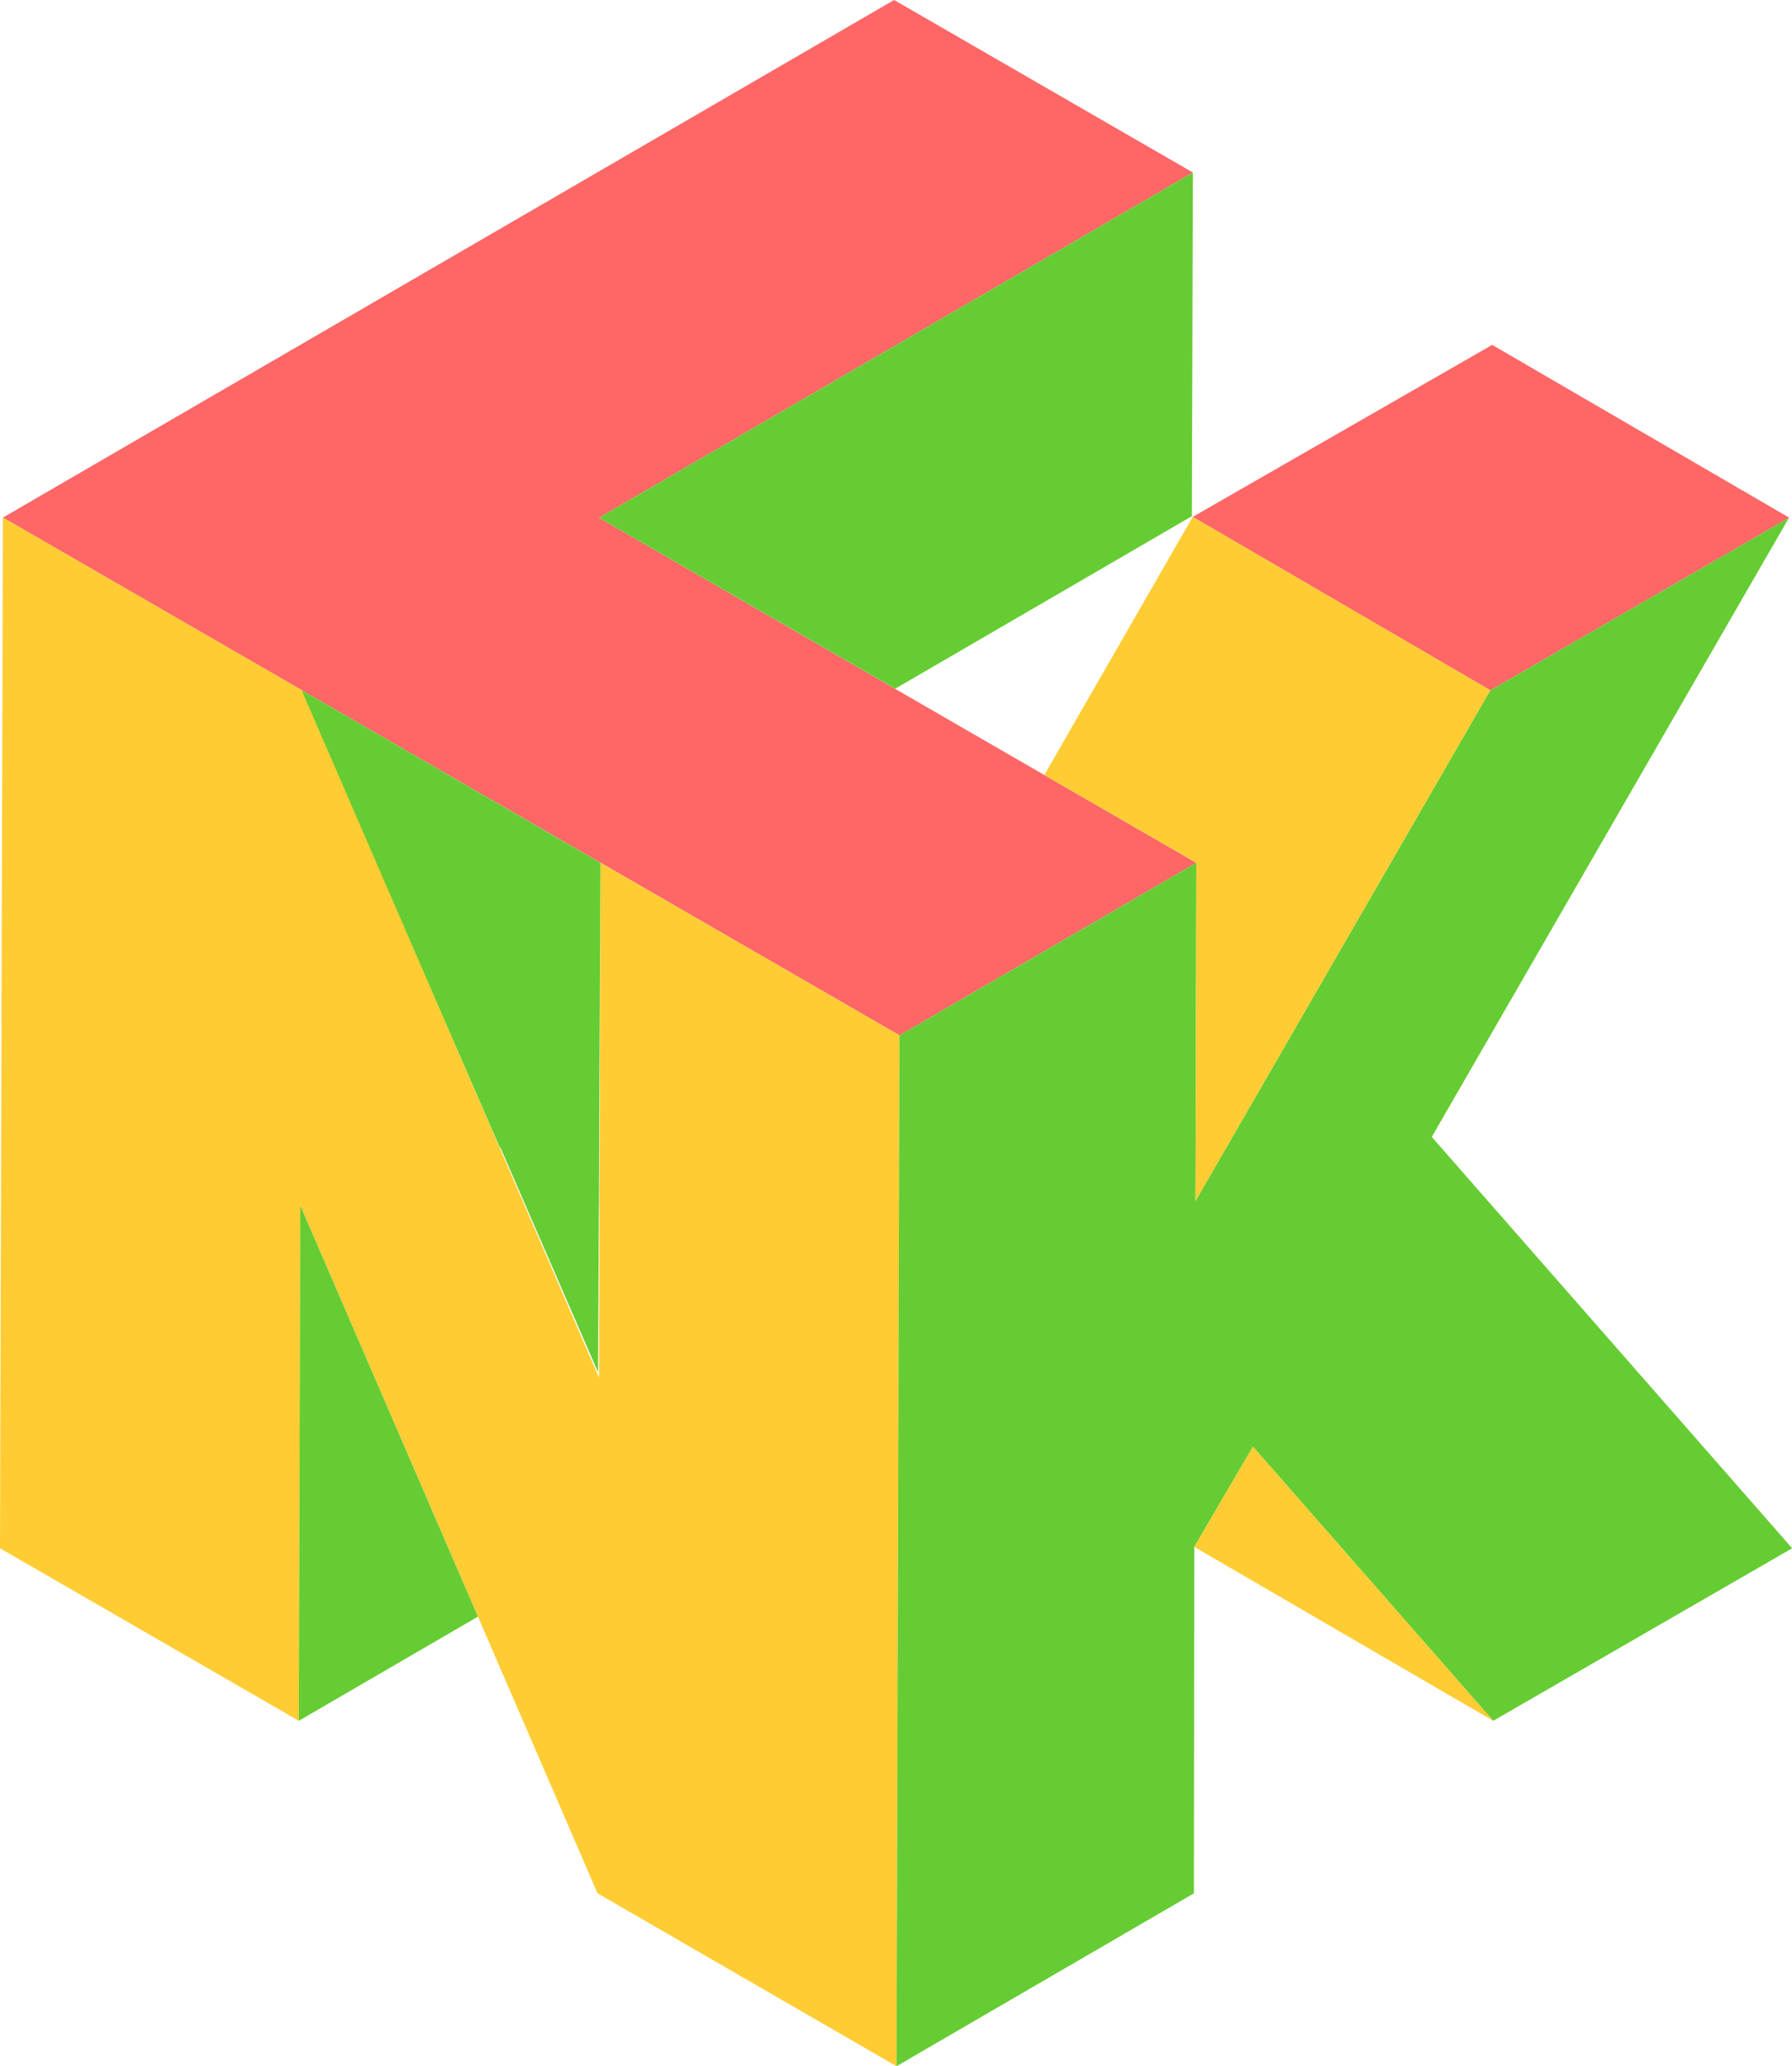<svg id="コンテナ" xmlns="http://www.w3.org/2000/svg" viewBox="0 0 104.12 120"><defs><style>.cls-1{fill:#f66;}.cls-2{fill:#6c3;}.cls-3{fill:#fc3;}</style></defs><title>lnk-logo</title><g id="L"><polygon class="cls-1" points="52.26 60.13 0.17 30.06 51.95 0 69.31 10.02 34.8 30.07 69.51 50.11 52.26 60.13"/><polygon class="cls-2" points="69.31 10.02 34.8 30.07 52.01 40 69.25 29.98 69.31 10.02"/><polyline class="cls-2" points="29.04 66.64 34.79 70.07 34.8 50.08 17.49 40.15 29.04 66.64"/></g><g id="N"><polygon class="cls-3" points="0.17 30.06 0 89.92 17.36 99.94 17.45 70.02 34.72 109.96 52.09 120 52.26 60.13 34.89 50.11 34.81 80.02 17.53 40.08 0.17 30.06"/><polygon class="cls-2" points="17.36 99.94 17.45 70.02 27.77 93.89 17.36 99.94"/><polygon class="cls-2" points="17.53 40.08 34.75 79.7 34.89 50.11 17.53 40.08"/></g><g id="K"><polygon class="cls-2" points="103.95 30.06 86.59 40.09 69.46 69.75 69.51 50.11 52.26 60.13 52.09 120 69.37 109.96 69.39 89.84 72.8 84.02 86.76 99.94 104.13 89.92 83.19 66.03 103.95 30.06"/><polygon class="cls-1" points="103.95 30.06 86.7 20.03 69.3 30.02 86.59 40.09 103.95 30.06"/><polygon class="cls-3" points="69.3 30.02 60.68 45.01 69.51 50.11 69.46 69.75 86.59 40.09 69.3 30.02"/><polyline class="cls-3" points="72.8 84.02 69.39 89.84 86.76 99.94 72.8 84.02"/></g></svg>